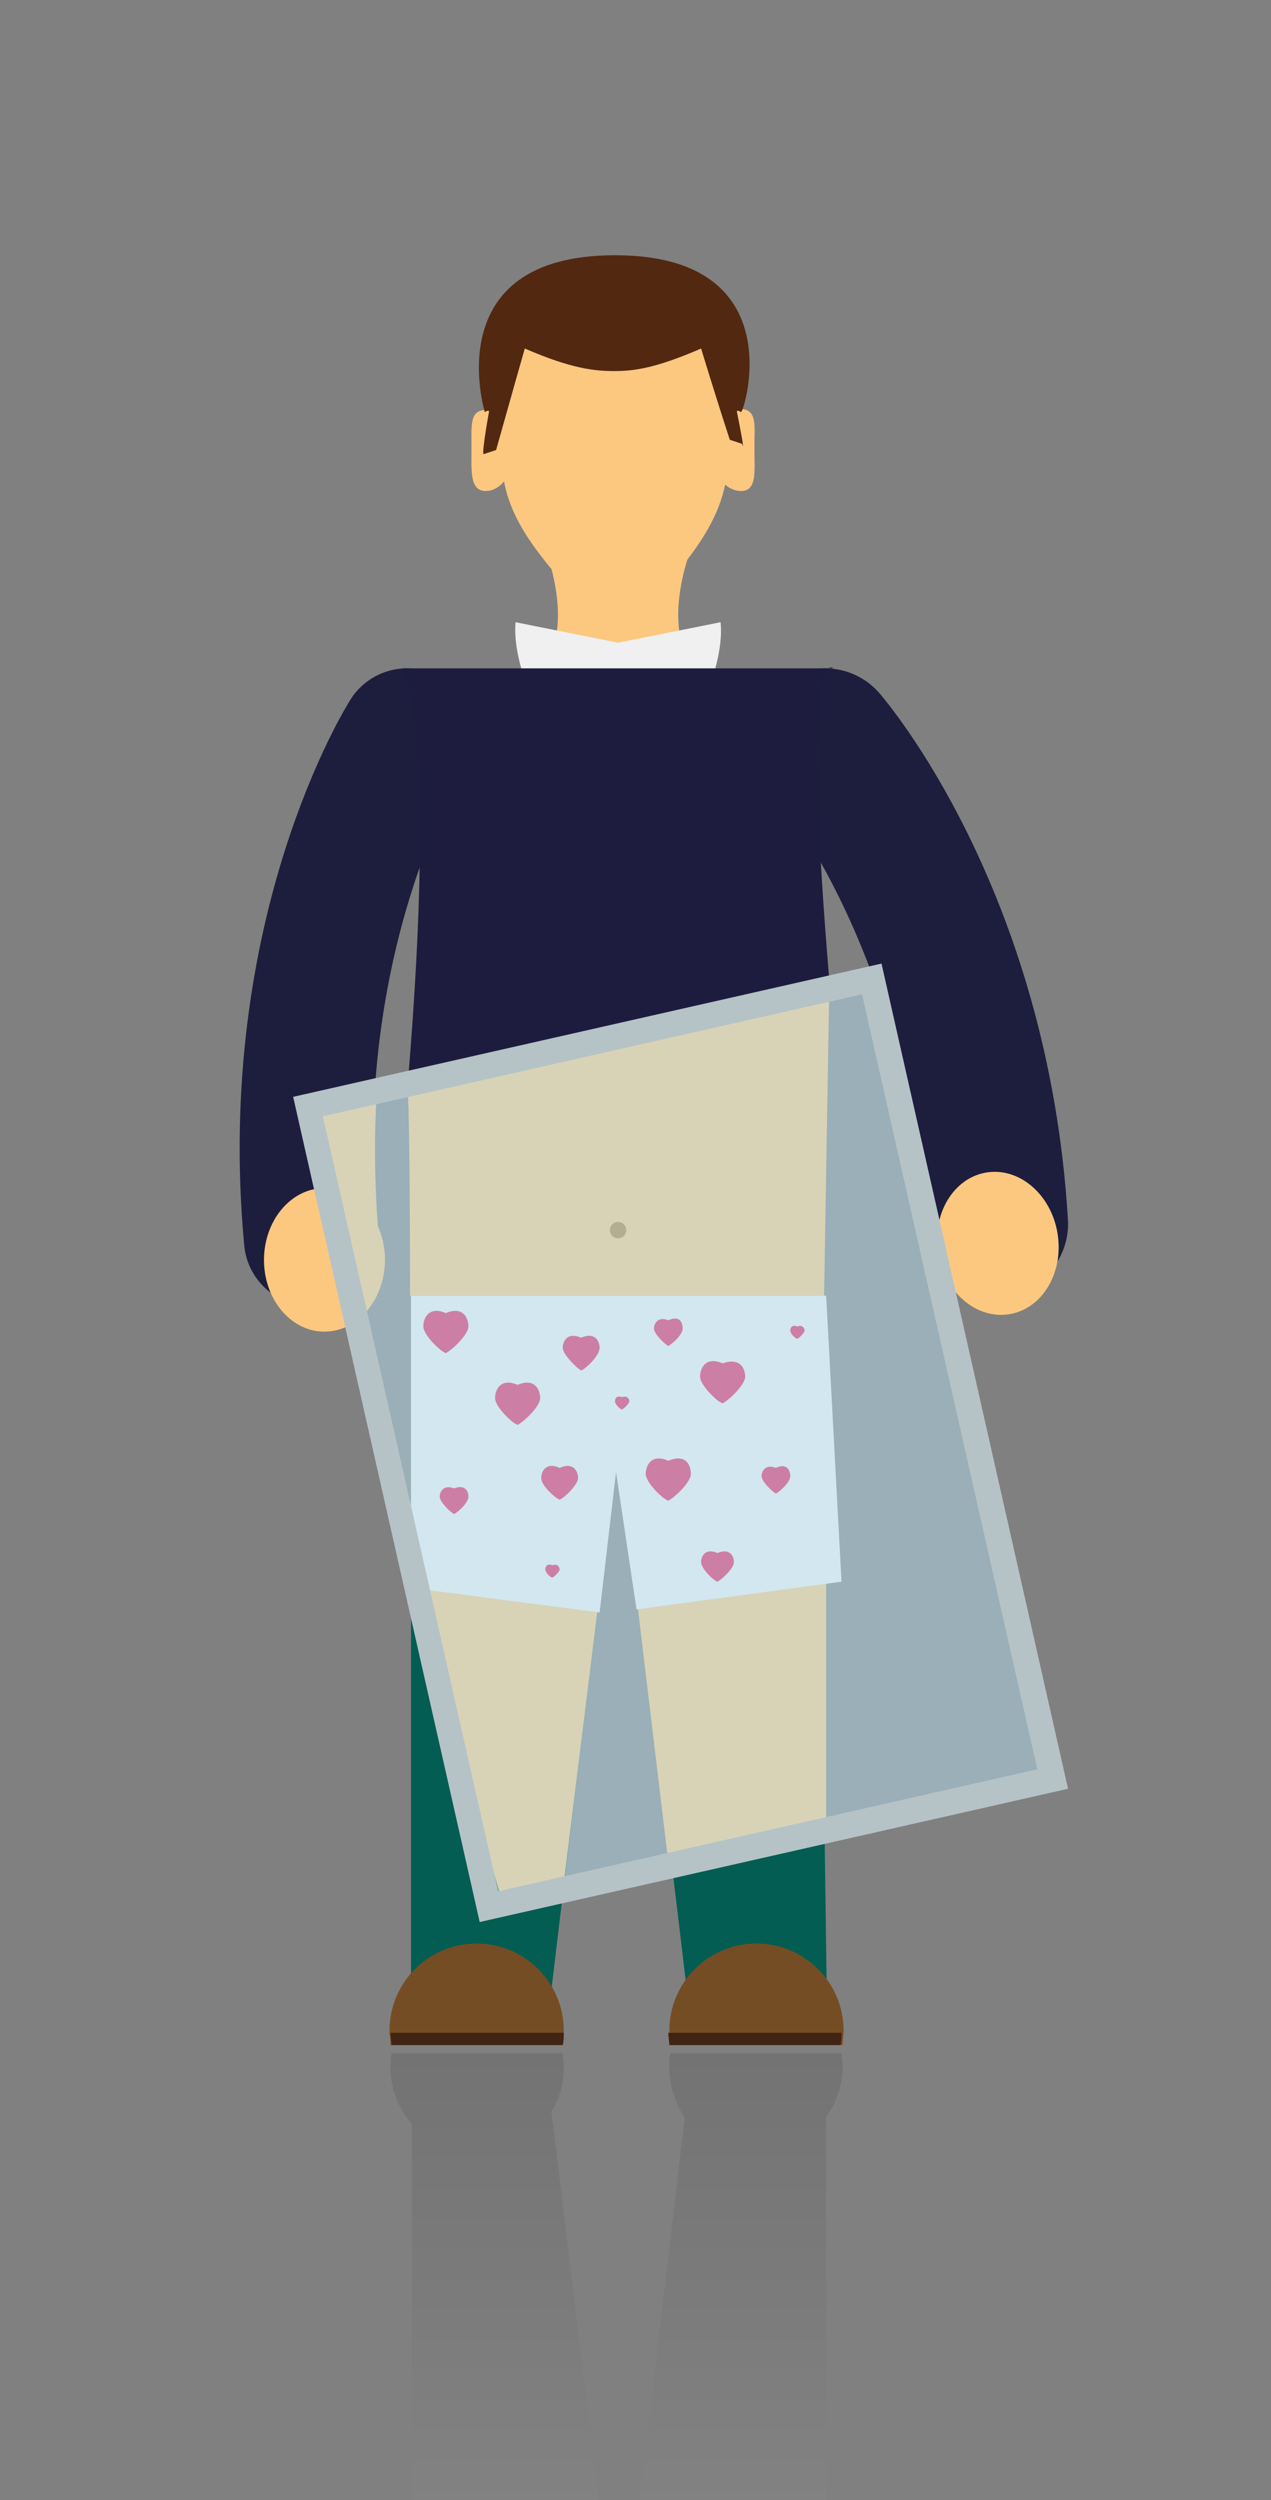 <?xml version="1.0" encoding="utf-8"?>
<!-- Generator: Adobe Illustrator 19.2.1, SVG Export Plug-In . SVG Version: 6.00 Build 0)  -->
<svg version="1.1" id="Calque_1" xmlns="http://www.w3.org/2000/svg" xmlns:xlink="http://www.w3.org/1999/xlink" x="0px" y="0px"
	 viewBox="0 0 124 243.9" style="enable-background:new 0 0 124 243.9;" xml:space="preserve">
<rect x="0" y="0" width="124" height="243.9" fill="#808080" stroke="none"/>
<style type="text/css">
	.st0{fill:none;stroke:#1D1D3D;stroke-width:13;stroke-linecap:round;stroke-miterlimit:10;}
	.st1{fill:#FCC880;}
	.st2{fill:none;stroke:#1D1D3D;stroke-width:14;stroke-linecap:round;stroke-miterlimit:10;}
	.st3{fill:#F0F0F0;}
	.st4{fill:#035D53;}
	.st5{fill:#754D24;}
	.st6{fill:#412413;}
	.st7{fill:#1D1C3E;}
	.st8{fill:#532810;}
	.st9{fill:#B27C3A;}
	.st10{fill:#E61F5D;}
	.st11{opacity:0.5;fill:#B4DFEE;}
	.st12{fill:#B6C3C6;}
	.st13{opacity:0.1;fill:url(#SVGID_1_);}
	.st14{opacity:0.1;fill:url(#SVGID_2_);}
</style>
<path class="st0" d="M39.7,71.7c0,0-12.2,19.2-9.4,49.2"/>
<g>
	<path class="st1" d="M36.8,105.8c-0.3,4.7-0.3,8.9,0.1,14.4c0.3,3.8-0.5,6.8-3.7,7.2L30.1,108L36.8,105.8z"/>
</g>
<ellipse transform="matrix(3.625013e-03 -1 1 3.625013e-03 -91.359 154.06)" class="st1" cx="31.6" cy="122.9" rx="7" ry="5.9"/>
<path class="st2" d="M80.5,72.2c0,0,14.9,17.1,16.7,47.2"/>
<ellipse transform="matrix(0.988 -0.156 0.156 0.988 -17.702 16.627)" class="st1" cx="97.3" cy="121.3" rx="5.9" ry="7"/>
<path class="st1" d="M68.9,66.3c-5.1-3.7-1.5-12.7-1.5-12.7l-7.1,2.4l-7.1-2.4c0,0,3.6,9-1.5,12.7c-6,4.4,8.6,16.9,8.6,16.9
	S74.9,70.7,68.9,66.3z"/>
<path class="st3" d="M50.3,60.7c-0.7,7.6,10,22.5,10,22.5s10.8-14.9,10-22.5l-10,2L50.3,60.7z"/>
<path class="st4" d="M60.3,125.6l-20.2-1.2v73h13.3l7-58.5c0,0-5.9,0,0,0c5.9,0,0,0,0,0l7,58.5h13.3l-1-73L60.3,125.6z"/>
<g>
	<path class="st5" d="M54.9,199.5c0.1-0.5,0.1-1,0.1-1.4c0-4.7-3.8-8.5-8.5-8.5c-4.7,0-8.5,3.8-8.5,8.5c0,0.5,0.1,1,0.1,1.4H54.9z"
		/>
	<path class="st6" d="M38.1,198.3c0,0.4,0.1,0.8,0.1,1.2h16.7c0.1-0.4,0.1-0.8,0.1-1.2H38.1z"/>
</g>
<g>
	<path class="st5" d="M65.4,199.5c-0.1-0.5-0.1-1-0.1-1.4c0-4.7,3.8-8.5,8.5-8.5c4.7,0,8.5,3.8,8.5,8.5c0,0.5-0.1,1-0.1,1.4H65.4z"
		/>
	<path class="st6" d="M65.2,198.3c0,0.4,0.1,0.8,0.1,1.2H82c0.1-0.4,0.1-0.8,0.1-1.2H65.2z"/>
</g>
<g>
	<path class="st1" d="M50.2,43.9c0,2.2-1.3,4-2.8,4c-1.6,0-1.4-2-1.4-4.2c0-2.2-0.2-3.7,1.4-3.7C49,40,50.2,41.7,50.2,43.9z"/>
	<path class="st1" d="M73.6,43.7c0,2.2,0.3,4.2-1.3,4.2c-1.6,0-2.9-1.8-2.9-4c0-2.2,1.3-4,2.9-4C73.9,40,73.6,41.5,73.6,43.7z"/>
</g>
<path class="st1" d="M57.6,60.2h5c2.8-4.1,8.4-8.6,8.4-15.4c0-9.2-1.6-16.6-11-16.6c-9.5,0-11,7.4-11,16.6
	C48.9,51.5,54.8,56.1,57.6,60.2z"/>
<path class="st7" d="M81.3,65.2h-42c0,0,3.4,5.4,0.5,40.3l41.2-8.8C78,61.8,81.3,65.2,81.3,65.2z"/>
<path class="st8" d="M60,24.9c-17.4,0-12.7,15.3-12.7,15.3c0.5-0.3,0.4,0,0.4,0c-0.8,4.5-0.5,4.1-0.5,4.1l1.2-0.4
	c1.4-5,2.8-9.9,2.8-9.9c4.6,2,6.9,2.2,8.7,2.2c1.8,0,3.9-0.2,8.5-2.2c0,0,1.3,4.3,2.8,8.9l1.2,0.4c0,0,0.4,1.4-0.5-3.1
	c0,0-0.1-0.3,0.4,0C72.6,40.2,77.4,24.9,60,24.9z"/>
<path class="st1" d="M80.9,96.7l-41.2,8.8c0,0,0.3-0.1,0.3,20.9h20.2h20.2C80.9,96.7,80.9,96.7,80.9,96.7z"/>
<circle class="st9" cx="60.3" cy="120" r="0.8"/>
<path class="st1" d="M60.3,126.4H40.1v28.5l8.6,29.6h6.2l5.4-43.7c0,0-5.9,0,0,0c5.9,0,0,0,0,0l4.8,40l15.5-3.5v-50.9H60.3z"/>
<polygon class="st3" points="60.4,126.4 40.1,126.4 40.1,154.9 58.5,157.3 60.1,143.6 60.1,143.6 62.1,157 82.1,154.3 80.6,126.4 
	"/>
<path class="st10" d="M43.5,128.1c-1.6-0.7-2.2,0.4-2.2,1.3c0,0.8,1.6,2.4,2.2,2.6c0.6-0.3,2.2-1.8,2.2-2.6
	C45.7,128.5,45.1,127.4,43.5,128.1z"/>
<path class="st10" d="M54.6,143.2c-1.3-0.6-1.8,0.3-1.8,1c0,0.7,1.3,1.9,1.8,2.1c0.5-0.2,1.8-1.5,1.8-2.1
	C56.4,143.5,55.9,142.6,54.6,143.2z"/>
<path class="st10" d="M50.5,135.1c-1.6-0.7-2.2,0.4-2.2,1.3c0,0.8,1.6,2.4,2.2,2.6c0.6-0.3,2.2-1.8,2.2-2.6
	C52.7,135.5,52.1,134.4,50.5,135.1z"/>
<path class="st10" d="M70.5,133c-1.6-0.7-2.2,0.4-2.2,1.3c0,0.8,1.6,2.4,2.2,2.6c0.6-0.3,2.2-1.8,2.2-2.6
	C72.7,133.5,72.2,132.4,70.5,133z"/>
<path class="st10" d="M70,151.5c-1.2-0.5-1.6,0.3-1.6,0.9c0,0.6,1.2,1.8,1.6,1.9c0.4-0.2,1.6-1.3,1.6-1.9
	C71.6,151.8,71.2,151,70,151.5z"/>
<path class="st10" d="M65.2,142.5c-1.6-0.7-2.2,0.4-2.2,1.3c0,0.8,1.6,2.4,2.2,2.6c0.6-0.3,2.2-1.8,2.2-2.6
	C67.4,142.9,66.9,141.8,65.2,142.5z"/>
<path class="st10" d="M56.7,130.5c-1.4-0.6-1.8,0.4-1.8,1s1.4,2,1.8,2.2c0.5-0.2,1.8-1.5,1.8-2.2S58,129.9,56.7,130.5z"/>
<path class="st10" d="M75.7,143.2c-1-0.4-1.4,0.3-1.4,0.8c0,0.5,1,1.5,1.4,1.7c0.4-0.2,1.4-1.1,1.4-1.7
	C77.1,143.4,76.7,142.7,75.7,143.2z"/>
<path class="st10" d="M65.2,128.8c-1-0.4-1.4,0.3-1.4,0.8s1,1.5,1.4,1.7c0.4-0.2,1.4-1.1,1.4-1.7S66.3,128.3,65.2,128.8z"/>
<path class="st10" d="M53.9,152.7c-0.5-0.2-0.7,0.1-0.7,0.4s0.5,0.8,0.7,0.8c0.2-0.1,0.7-0.6,0.7-0.8S54.4,152.5,53.9,152.7z"/>
<path class="st10" d="M77.8,129.4c-0.5-0.2-0.7,0.1-0.7,0.4s0.5,0.8,0.7,0.8c0.2-0.1,0.7-0.6,0.7-0.8S78.3,129.2,77.8,129.4z"/>
<path class="st10" d="M60.7,136.3c-0.5-0.2-0.7,0.1-0.7,0.4s0.5,0.8,0.7,0.8c0.2-0.1,0.7-0.6,0.7-0.8S61.2,136.1,60.7,136.3z"/>
<path class="st10" d="M44.3,145.2c-1-0.4-1.4,0.3-1.4,0.8s1,1.5,1.4,1.7c0.4-0.2,1.4-1.1,1.4-1.7S45.3,144.8,44.3,145.2z"/>
<g>
	
		<rect x="38.2" y="100.7" transform="matrix(0.975 -0.221 0.221 0.975 -29.474 18.162)" class="st11" width="56.4" height="80"/>
	<path class="st12" d="M46.8,187.5L28.6,107L86,94l18.2,80.5L46.8,187.5z M31.5,108.9l17.1,75.6l52.6-11.9L84.1,97L31.5,108.9z"/>
</g>
<linearGradient id="SVGID_1_" gradientUnits="userSpaceOnUse" x1="48.169" y1="275.306" x2="48.169" y2="200.248">
	<stop  offset="0" style="stop-color:#FFFFFF"/>
	<stop  offset="1" style="stop-color:#000000"/>
</linearGradient>
<path class="st13" d="M53.8,206c0.8-1.3,1.2-2.7,1.2-4.3c0-0.1,0-0.2,0-0.3h0c0,0,0,0,0,0c0-0.4-0.1-0.8-0.1-1.1H38.2
	c-0.1,0.5-0.1,1-0.1,1.4c0,2.1,0.8,4.1,2.1,5.5v36.7h18.2L53.8,206z"/>
<linearGradient id="SVGID_2_" gradientUnits="userSpaceOnUse" x1="72.261" y1="275.306" x2="72.261" y2="200.248">
	<stop  offset="0" style="stop-color:#FFFFFF"/>
	<stop  offset="1" style="stop-color:#000000"/>
</linearGradient>
<path class="st14" d="M80.5,206.7c1-1.4,1.7-3.1,1.7-5c0-0.5-0.1-1-0.1-1.4H65.4c-0.1,0.5-0.1,1-0.1,1.4c0,1.8,0.6,3.5,1.5,4.9
	l-4.4,37.4h18.2V206.7z"/>
</svg>
